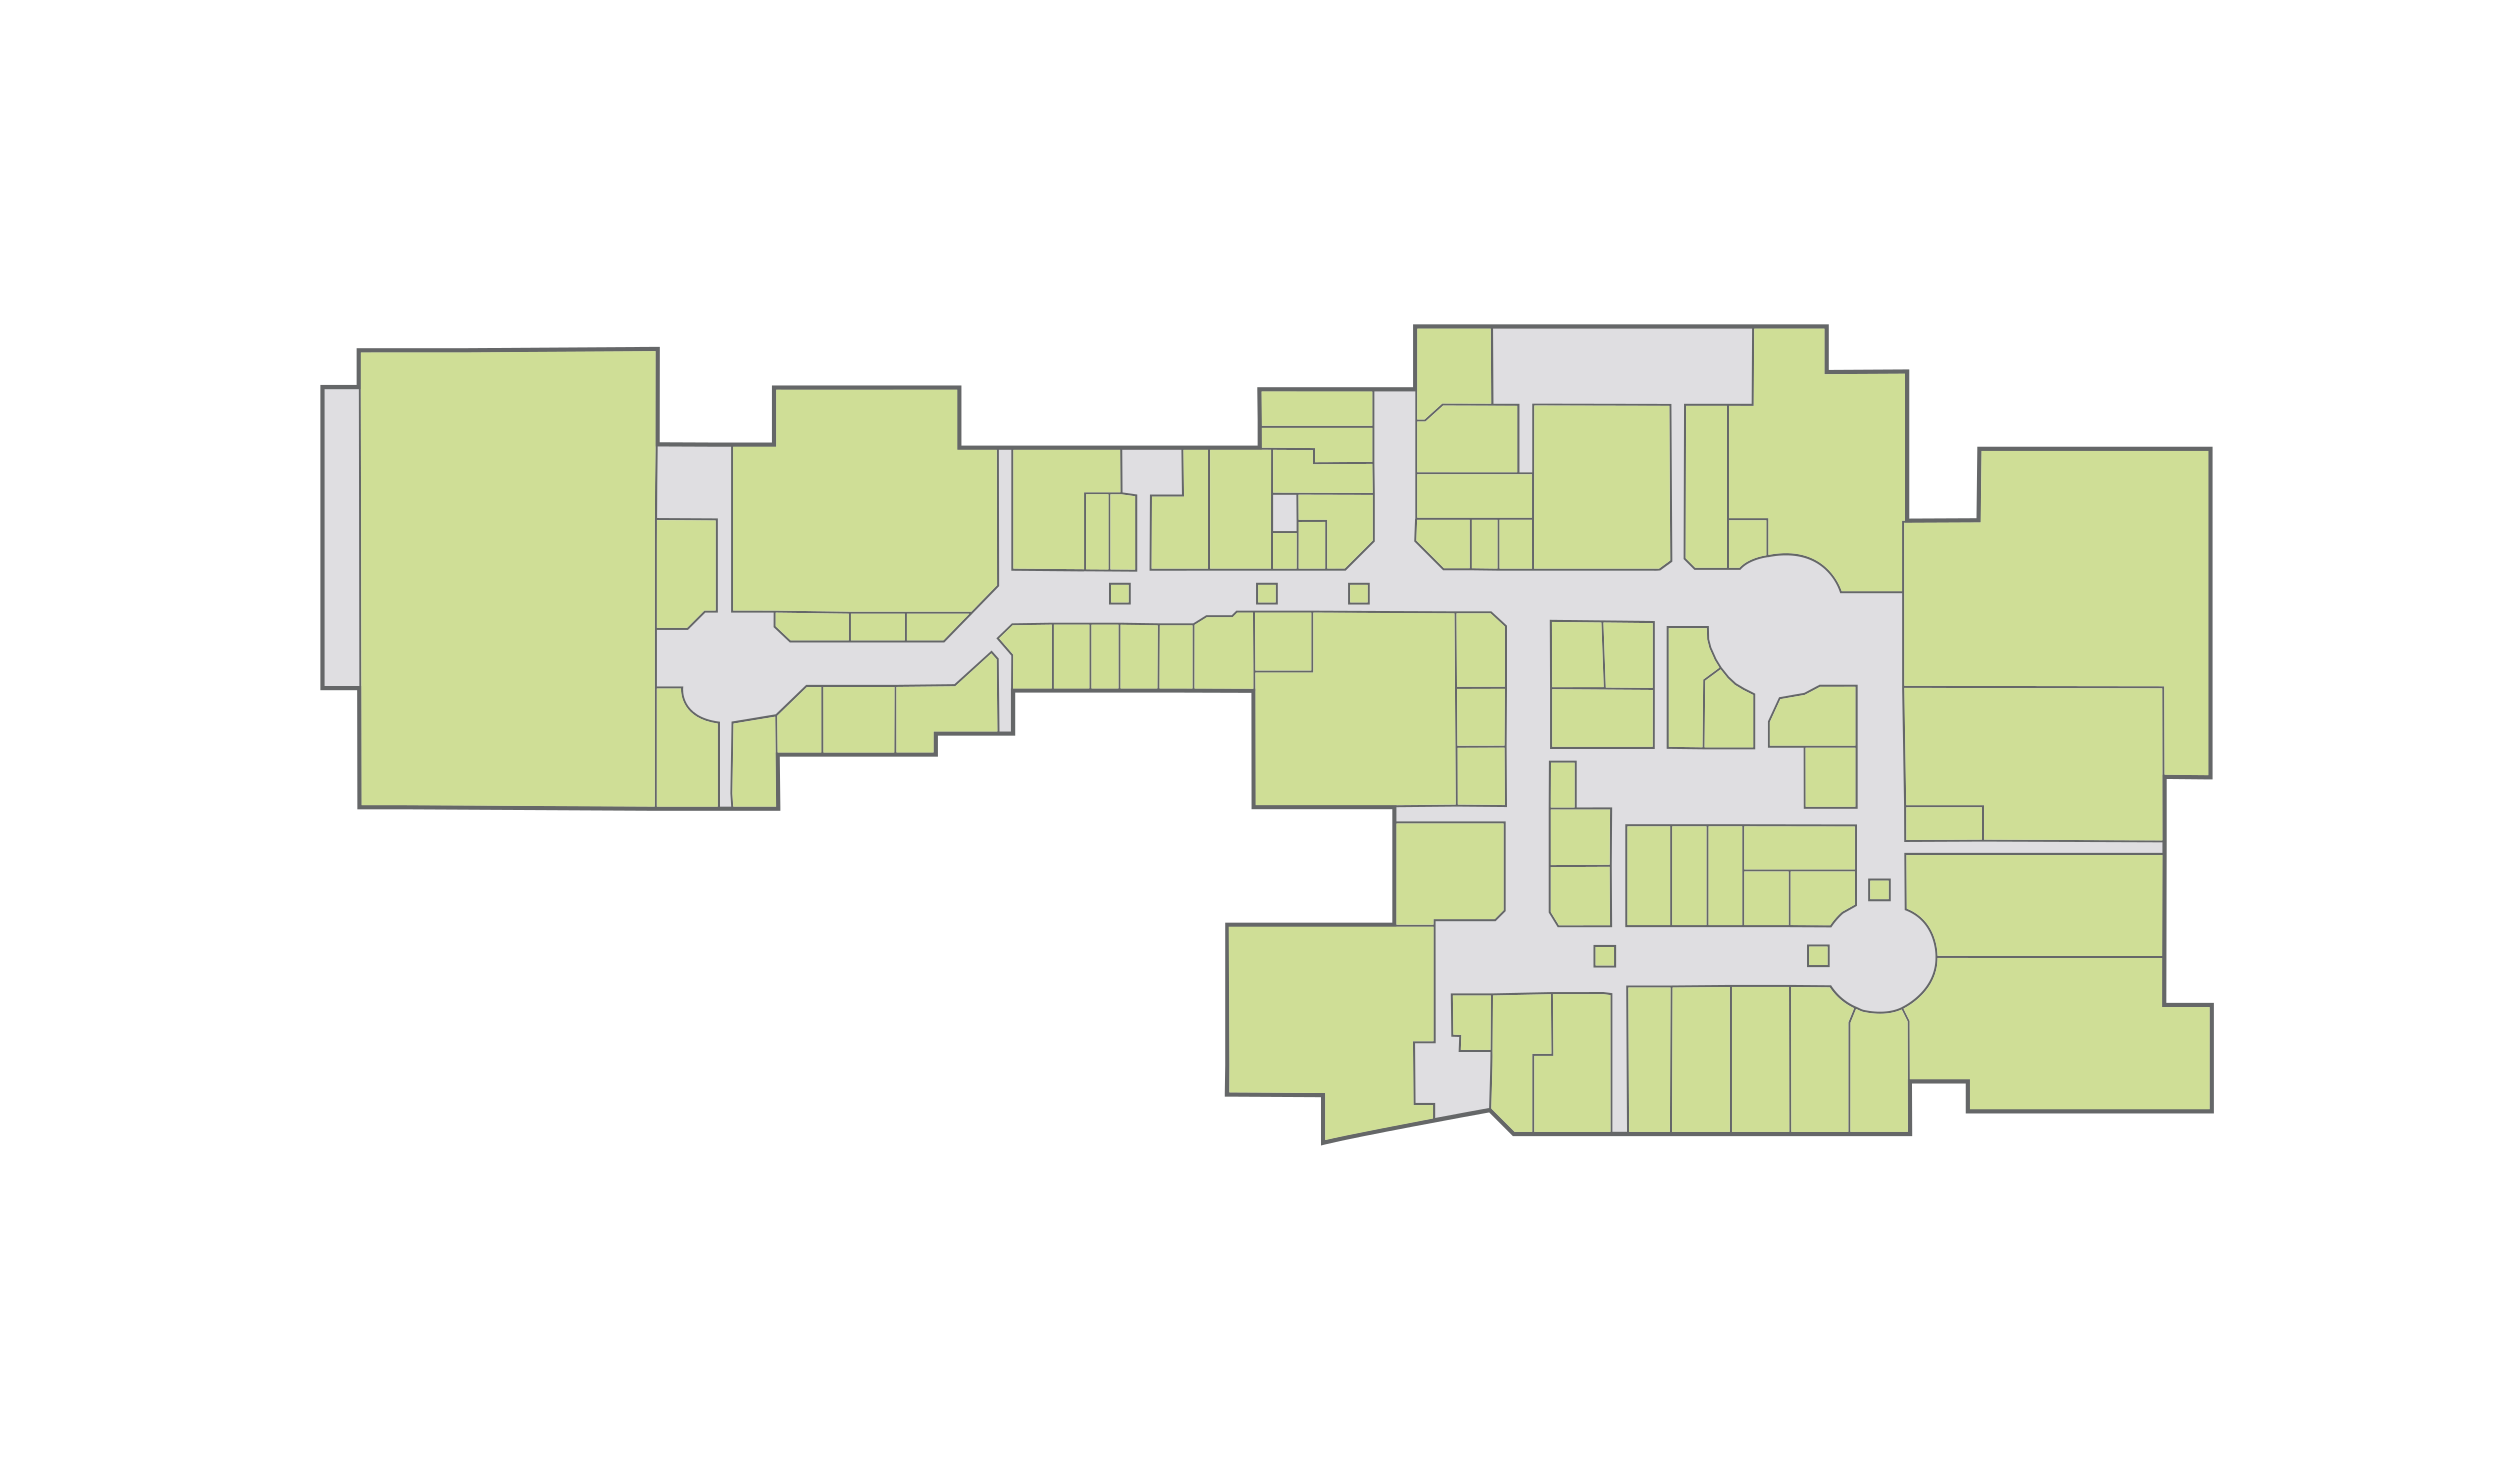 <svg xmlns="http://www.w3.org/2000/svg" id="_26075" viewBox="0 0 1190 700"><title>AEZ-UG</title><g id="floor"><path fill="#dfdee1" d="M 193.46 383.79 H 171.62 l -0.1 -56.72 H 154 V 184.77 h 17.26 V 167.28 h 50 l 91.34 -0.64 L 312.52 212 l 30.2 0.16 H 369 V 185 h 87.2 v 28.6 h 144 v -14 l -0.2 -13.79 h 74.12 v -29.9 H 869 v 21.7 l 38.3 -0.26 v 71 l 35 -0.2 l 0.4 -34 h 109 V 369.51 l -21.84 -0.24 v 31.25 l -0.18 78.34 h 22.64 v 49.56 H 937.2 V 514.21 H 908.61 l 0.09 25 h -188 L 709.34 527.9 s -63.08 11.44 -79.08 15.44 V 520.81 l -45.77 -0.28 l 0.2 -13.3 v -66.5 h 79.47 v -57 h -67 l -0.07 -55.37 l -36.43 -0.13 h -79 v 20.5 H 444.87 v 10 H 369.66 l 0.29 25.75 H 308.7 Z" /><path fill="#656768" d="M 575 271.65 h 65.52 l 13.88 -13.88 V 235.62 h 0 v -1 h 0 l -0.2 -14.3 v -35 H 599.48 l 0.14 14.85 v 12.94 H 562.34 l 0.27 22.3 H 547.37 l -0.17 36.25 Z m 31 -1 V 253.74 h 11.21 v 16.92 Z m 12.21 -17.91 v -4.28 H 630.8 v 22.2 H 618.16 Z m 35.23 4.57 L 640.1 270.6 h -8.35 V 247.4 H 618.16 l -0.09 -11.94 l 35.32 0.11 Z M 617.18 248 v 4.78 H 606 V 235.52 h 11.08 Z m 35.14 -13.34 L 606 234.48 V 214.14 l 18.93 0.13 V 221 l 28.28 -0.17 l 0.19 13.79 Z m 0.89 -48.27 v 16.3 H 600.65 l -0.16 -16.35 Z m -52.57 17.3 h 52.57 v 16.18 L 626 220 v -6.72 h -0.53 l -19.4 -0.17 h -5.4 Z M 576 214.1 h 29 v 21.34 h 0 V 252.7 h 0 v 1 h 0 v 16.92 H 576 Z m -27.83 56.55 l 0.17 -34.25 H 563.6 l -0.27 -22.3 H 575 v 56.55 Z" /><path fill="#656768" d="M 516 271.93 l 11.57 0.09 h 0 l 13.76 0.11 h 0 V 235.35 h -0.21 l -6.79 -0.95 l -0.14 -21.28 h -52.8 v 58.55 L 516 272 Z m 1 -1 V 235.31 h 10.57 V 271 l -8.15 -0.07 Z m 16.74 -35.63 l 3.68 0.51 l 2.89 0.4 v 34.91 h -2.62 l -9.14 -0.07 V 235.31 Z m -51.38 35.35 V 214.1 h 50.81 l 0.13 20.21 H 516 v 36.62 Z" /><path fill="#656768" d="M 795.59 192.27 l -66.24 -0.14 v 32.72 h -6.09 V 192.21 H 710.89 l -0.2 -36.76 h -37 V 247 l -0.11 -0.07 l -0.41 10.77 l 13.74 13.74 h 13.2 l 12.67 0.19 h 74 a 18.28 18.28 0 0 0 3.39 -0.11 h 0.14 l 5.72 -4.18 Z m -73.4 0.91 V 224.8 h -47.6 V 200.66 h 3.92 l 8.4 -7.6 Z m -47.58 -36.79 h 35 l 0.19 35.75 l -23.29 -0.09 l -8.4 7.6 h -3.54 Z m 25 114.06 H 687.32 l -13.13 -13.14 l 0.38 -9.86 h 25 Z m 13.21 0.19 l -12.18 -0.19 v -23 h 12.18 Z m 16.44 0 H 713.78 v -23.2 h 15.44 Z m -54.64 -24.25 V 225.73 h 54.63 v 20.66 Z M 795 266.77 l -5.31 3.88 H 730.21 v -0.06 h 0 l 0.11 -77.53 h 0 V 193 l 64.28 0.19 l 0.43 73.56 h 0 Z" /><path fill="#656768" d="M 822 271.25 h 6.42 l 0.15 -0.17 c 3.59 -4.11 10.26 -5.43 12.19 -5.74 h 0 l 0.58 -0.12 h 0.42 c 11.4 -2.24 20.89 -0.08 27.43 6.27 A 26.11 26.11 0 0 1 875.82 282 l 0.1 0.37 h 29.5 v 44 h 0 v 1 h 0 l 0.92 56.36 l 0.07 17.06 l 37.42 -0.2 l 86.48 0.37 l -0.07 -31.25 l 21.91 0.24 V 213.64 h -110 l -0.4 34 l -34 0.19 v -71 l -38.3 0.25 V 155.37 H 834 l -0.2 36.83 H 801.6 l -0.2 73.71 v 0.21 l 5.13 5.13 Z m 6 -1 h -5 v -22.6 h 17.76 v 16.67 C 838.93 264.59 832 265.87 828 270.25 Z m 79.4 114 h 36 v 15.41 l -36 0.19 Z m 37 15.4 v -16.4 h -37 l -0.92 -55.81 l 122.74 0.2 l 0.16 72.38 Z m -1.62 -151 l 0.4 -34 h 108 V 369 l -20.84 -0.22 l -0.16 -41.54 v -0.59 l -123.74 -0.2 l -0.07 -77.59 h 1.41 Z m -108 -55.45 l 0.2 -36.83 h 33.51 v 21.7 l 38.3 -0.25 v 70 h -1.41 v 33.55 H 876.66 c -1 -3 -8.48 -22.36 -34.89 -17.26 v -17.5 H 823 V 193.2 Z m -32.2 0 H 822 v 54.45 h 0 v 22.6 H 806.92 l -4.54 -4.54 Z" /><path fill="#656768" d="M 1030.17 478.37 V 455.21 l 0.17 -49.23 H 906.45 l 0.2 27.21 l 0.32 0.12 c 13.45 5.12 14.29 18.9 14.32 21.64 h 0 v 1 h 0 c 0 14.6 -13.1 21.94 -15.66 23.22 h 0 l -0.44 0.26 l -0.45 0.2 h 0 c -1.57 0.77 -7.79 3.29 -17.92 1 a 15.8 15.8 0 0 1 -1.89 -0.81 c -0.61 -0.29 -1.13 -0.54 -1.46 -0.65 a 26.86 26.86 0 0 1 -11.69 -9.92 l -0.14 -0.25 l -19 -0.18 H 823.43 l -27.77 0.28 H 774.08 l 0.38 70.71 H 909.2 l -0.09 -25 H 936.7 V 529 h 116.11 V 478.37 Z M 907.64 432.5 l -0.19 -25.5 h 121.9 l -0.16 48.06 l -71.1 -0.06 h -35.8 C 922.25 452.06 921.36 437.93 907.64 432.5 Z M 794.89 538.79 H 775.46 l -0.37 -68.71 h 20.08 L 795 501.54 Z m 28.54 0 H 795.89 l 0.15 -37.26 l 0.13 -31.45 l 27.26 -0.27 Z m 28.27 0 H 824.43 v -69 h 27.14 l 0.06 30.09 Z m 1 0 l -0.07 -38.91 l -0.06 -30.08 L 871 470 a 27.82 27.82 0 0 0 11.57 9.89 l -2.73 6.72 h 0 V 538.8 Z m 28.11 0 l 0.06 -52 l 2.65 -6.54 l 1 0.45 a 14.8 14.8 0 0 0 2.1 0.88 c 10.49 2.38 16.85 -0.2 18.59 -1.07 l 2.83 5.68 l 0.19 52.54 Z m 171 -10.87 H 937.7 V 513.71 H 909.1 l -0.1 -27.62 V 486 l -2.94 -5.9 c 2.72 -1.37 16.27 -9 16.22 -24.12 l 71.92 0.06 h 35 v 23.33 h 22.64 Z" /><path fill="#656768" d="M 739.2 472.23 h -1 l -28.06 0.64 H 690.57 l 0.26 20.61 l 3.75 0.12 l -0.27 7.14 h 15.16 c 0.06 2.64 -0.36 17.26 -0.67 27.11 v 0.22 l 11.69 11.69 h 47 v -67 l -4.25 -0.56 Z m -43.85 27.51 l 0.27 -7.12 l -3.8 -0.12 l -0.24 -18.64 h 18.09 c -0.11 13.31 -0.17 21.86 -0.2 25.9 H 698.72 Z m 34 1.87 V 538.8 H 721 l -11.12 -11.1 c 0.63 -19.9 0.7 -25.44 0.62 -27.06 v -0.36 h 0 c 0.07 -4.62 0.15 -14.47 0.2 -26.41 l 27.53 -0.62 l 0.24 28.36 Z M 766.6 538.8 H 730.32 V 502.61 h 9.13 l -0.25 -29.37 h 24 l 3.32 0.44 Z" /><path fill="#656768" d="M 683.33 440.14 h 0 v -1.66 h 28.58 l 4.79 -4.79 V 391 h -53 v 49.16 H 583.86 l 0.34 67.08 V 521 l 45.61 0.28 V 544 l 0.63 -0.17 c 6.81 -1.83 51.85 -10.41 52.3 -10.49 l 0.41 -0.08 V 525 H 673.8 l -0.23 -28.4 h 9.82 Z M 664.7 392 h 51 v 41.29 l -4.21 4.21 H 682.32 v 2.66 H 664.67 Z m 7.86 103.63 l 0.25 30.4 h 9.3 v 6.41 c -4.42 0.84 -43.2 8.25 -51.34 10.27 V 520.32 l -45.6 -0.28 v -12.8 l -0.34 -66.08 H 682.3 v 54.47 Z" /><path fill="#656768" d="M 796 441.33 h 55.9 l 19.81 0.11 l 0.15 -0.22 a 33.71 33.71 0 0 1 5.5 -6.36 l 6.57 -3.71 V 392.43 l -53.68 -0.1 H 773.64 v 49 Z m 34.29 -26.51 h 21.1 v 25.51 h -21.1 Z M 883 430.56 L 876.81 434 a 33.32 33.32 0 0 0 -5.62 6.41 l -18.83 -0.1 V 414.82 h 30.58 Z m 0 -37.12 v 20.39 H 830.26 V 393.34 Z m -69.69 -0.1 h 16 v 21.48 h 0 v 25.51 h -16 Z m -17.28 0 h 16.28 v 47 H 796 Z m -21.32 47 v -47 H 795 v 47 Z" /><path fill="#656768" d="M 758.5 460.55 h 10.78 V 449.78 H 758.5 Z m 1 -9.77 h 8.78 v 8.77 H 759.5 Z" /><path fill="#656768" d="M 900 429 V 418.18 H 889.24 V 429 Z m -9.78 -9.78 H 899 V 428 h -8.78 Z" /><path fill="#656768" d="M 870.92 460.35 V 449.58 H 860.14 v 10.77 Z m -9.77 -9.77 h 8.77 v 8.77 h -8.77 Z" /><path fill="#656768" d="M 787.7 328.45 h 0 V 295.62 l -50 -0.59 l 0.12 32.49 v 29 h 49.85 Z m -25.46 -32.13 l 1.12 30.74 H 738.84 l -0.11 -31 Z m 24.46 31.12 l -22.32 -0.18 l -1.13 -30.93 l 23.45 0.28 Z m 0 28 H 738.85 V 328.06 l 22 0.17 l 25.9 0.21 Z" /><path fill="#656768" d="M 858.85 329.78 l -12 2.11 l -5.31 11.49 v 12.55 h 17 L 858.6 385 h 25.65 V 325.92 H 866.11 Z M 883.16 384 H 859.51 l -0.06 -28.07 h 23.71 Z m 0 -57.08 v 28 H 842.45 V 343.7 l 5 -10.91 l 11.58 -2 l 7.26 -3.83 Z" /><path fill="#656768" d="M 568.27 328.76 l 28.32 0.1 l 0.11 55.37 h 67.5 l 29.24 -0.3 l 23.89 0.23 l -0.18 -28.79 l 0.18 -27.54 h 0 v -1 h 0 v -29 L 709.89 291 h -17.1 l -67.63 -0.32 H 588.49 l -2.16 2.16 H 574.18 L 568 296.7 H 551.6 l -18.22 -0.29 H 500.67 l -19 0.3 l -7.4 7.13 l 7.11 8.22 l -0.12 16.75 h 70.32 Z m -86.07 -1 l 0.12 -16.12 l -6.73 -7.78 l 6.44 -6.2 l 18.65 -0.29 v 30.39 Z m 19.47 0 v -30.4 h 16.87 v 30.4 Z M 693.92 383 l -0.08 -27 l 22.31 -0.07 l 0.17 27.28 Z m 22.23 -28.06 l -22.42 0.06 l -0.19 -27 h 22.78 Z m 0.18 -56.65 V 326.9 H 693.54 l -0.13 -19.16 l -0.11 -15.8 h 16.2 Z m -24 -6.28 l 0.17 24.59 l 0.07 10.38 h 0 v 1 h 0 v 0.58 l 0.37 54.45 l -28.72 0.29 H 597.7 l -0.11 -54.37 h 0 l -0.06 -8.75 h 27.58 V 291.62 Z m -68.14 -0.33 v 27.5 H 597.57 l -0.11 -16.26 l -0.08 -11.24 Z m -55.54 5.8 l 5.84 -3.64 h 12.28 l 2.16 -2.16 h 7.48 l 0.17 24.85 v 11.39 l -28 -0.1 Z m -1 30.35 H 551.94 l 0.16 -29.49 v -0.61 h 15.54 Z m -35.24 0 H 519.54 V 297.4 h 12.84 Z m 1 -30.39 l 17.7 0.28 l -0.17 30.11 H 533.38 Z" /><path fill="#656768" d="M 475.4 313.48 l -3.4 -3.83 l -17.67 16 L 426.2 326 H 383.73 l -14.51 14 l -21 3.46 l -0.55 34.15 l 0.44 7.28 h 22.35 l -0.29 -25.75 h 75.28 v -10 h 30.31 Z M 349 384 l -0.39 -6.3 l 0.53 -33.28 L 369 341.14 l 0.06 5.65 l 0.14 12.45 l 0.2 24.76 Z m 41.9 -25.77 H 370.16 l -0.11 -10 l -0.08 -7.51 L 384.14 327 h 6.76 Z m 34.88 -25 l -0.13 25.07 H 392 V 327 h 33.78 Z m 48.92 15 H 444.4 v 10 H 426.7 V 327 l 28 -0.32 L 471.88 311 l 2.52 2.83 l 0.35 34.36 h 0 Z" /><path fill="#656768" d="M 325.2 327.31 l 0.06 -0.56 H 312.69 V 299.84 h 14.78 l 8.23 -8.23 h 6 V 246.76 l -28.92 -0.18 l 0.08 -15.71 l 0.19 -16.38 l 0.06 -48.38 l -91.84 0.65 H 170.79 l 0.36 217.51 h 22.34 l 118.23 0.69 h 31 V 343.53 l -0.44 -0.06 C 323.8 341.15 325.13 327.88 325.2 327.31 Z m 15.47 -79.56 V 290.6 h -5.38 l -8.23 8.23 H 312.69 v -51.3 Z M 193.46 383.29 H 172.12 l -0.36 -198.52 v -17 h 49.48 l 90.83 -0.64 L 312 214.48 l -0.19 16.38 l -0.08 15.72 h -0.06 V 384 Z m 148.18 0.72 h -29 V 327.75 h 11.48 c -0.06 2.7 0.66 14.34 17.47 16.66 Z" /><path fill="#656768" d="M 652 287.75 V 277.4 H 641.68 v 10.35 Z m -9.35 -9.35 H 651 v 8.35 h -8.35 Z" /><path fill="#656768" d="M 608.24 287.75 V 277.4 H 597.88 v 10.35 Z m -9.35 -9.35 h 8.35 v 8.35 h -8.35 Z" /><path fill="#656768" d="M 750.52 384.36 V 362.07 H 737.28 l -0.09 22.29 h 0 v 1 h 0 v 49 l 4.28 7 h 25.91 L 767.2 412 l 0.19 -27.69 Z m -12.24 -21.29 h 11.24 v 21.29 H 738.19 Z m 12.24 22.29 h 15.87 l -0.18 26.25 l -17.37 0.1 l -10.63 0.06 V 385.35 Z M 742 440.42 l -3.84 -6.29 V 412.77 l 10.62 -0.06 l 17.37 -0.1 l 0.18 27.79 Z" /><path fill="#656768" d="M 823 322.08 l -3.56 -4.45 l -2.43 -4 l -2.45 -5.49 l -1 -3.87 l -0.14 -6.28 H 793.34 v 58.45 l 18 0.24 h 24.14 v -26.5 l -5.27 -2.67 l -3.84 -2.3 Z M 794.34 299 h 18.13 l 0.12 5.36 l 1.06 4.09 l 2.53 5.67 l 2.24 3.66 l -7.71 5.69 l -0.32 32.23 l -16 -0.22 Z m 40.17 31.81 v 24.88 H 811.38 L 811.7 324 l 7.29 -5.38 l 3.32 4.15 l 3.45 3.25 l 4 2.4 Z" /><path fill="#656768" d="M 368.23 298.53 l 7.7 7.28 h 73.56 L 475.59 279 l -0.12 -65.85 H 456.66 V 184.49 h -88.2 v 27.17 H 348 V 291.6 h 20.26 Z m 8.09 6.28 l -7.09 -6.71 v -6.47 l 34.83 0.51 v 12.67 Z m 28.73 0 V 292.14 H 430.7 v 12.67 Z m 26.65 0 V 292.14 h 29.67 l -12.31 12.67 Z M 349 290.6 V 212.66 h 20.49 V 185.49 h 86.2 V 214.1 H 474.5 l 0.11 64.45 l -12.24 12.6 H 404.55 l -35.32 -0.51 h -1 Z" /><path fill="#656768" d="M 1052.31 477.37 h -21.14 l 0.18 -76.84 V 370.79 l 20.32 0.22 h 1.52 V 212.64 h -112 v 1.48 l -0.38 32.54 l -32 0.18 v -71 H 907.3 l -36.79 0.25 V 154.37 H 672.62 v 29.94 H 598.47 v 1.53 l 0.17 13.81 V 212.1 h -141 V 183.49 h -90.2 v 27.17 H 342.72 l -28.7 -0.15 l 0.06 -43.9 V 165.1 h -1.51 l -91.34 0.64 H 169.76 v 17.48 H 152.5 v 145.3 H 170 l 0.1 55.22 v 1.5 h 23.34 l 115.23 0.69 h 62.78 v -1.52 l -0.27 -24.23 h 75.27 v -10 h 36.79 v -20.5 h 77.5 l 34.93 0.13 l 0.07 53.87 v 1.5 h 67 v 54 H 583.2 v 68 l -0.2 13.27 V 522 h 1.51 l 44.28 0.27 v 23 l 1.86 -0.47 c 14.81 -3.7 70.94 -14 78.21 -15.28 l 10.83 10.84 l 0.44 0.44 H 910.2 v -1.5 l -0.09 -23.53 H 935.7 V 530 h 118.11 V 477.37 Z M 908.2 538.75 H 720.94 l -11.43 -11.43 h -0.26 c -0.62 0.11 -61.71 11.21 -78.49 15.3 v -22.3 L 585 520 l 0.19 -12.8 v -66 h 79.5 v -58 h -67 l -0.07 -55.36 l -36.93 -0.13 H 481.2 v 20.5 H 444.42 v 10 H 369.16 l 0.29 25.75 H 308.7 l -115.24 -0.69 H 172.12 l -0.1 -56.72 H 154.5 V 185.27 h 17.26 V 167.78 h 49.48 l 90.83 -0.64 L 312 212.5 l 30.7 0.16 h 26.74 V 185.49 h 86.2 V 214.1 h 145 V 199.61 l -0.16 -13.3 h 74.11 v -29.9 H 868.47 v 21.7 l 38.3 -0.25 v 71 l 36 -0.21 l 0.4 -34 h 108 V 369 l -21.84 -0.24 v 31.76 l -0.19 78.84 h 22.64 v 48.55 H 937.7 v -14.2 H 908.1 Z" /><path fill="#656768" d="M 538.24 287.75 V 277.4 H 527.88 v 10.35 Z m -9.35 -9.35 h 8.35 v 8.35 h -8.35 Z" /></g><g id="shops"><polygon id="p62-1" fill="none" points="617.09,235.51 606.01,235.48 605.97,252.74 617.18,252.74 617.18,247.96 617.09,235.51" /><polygon class="shop" id="p62-2" fill="#cfde96" points="178.54,167.75 171.76,167.78 171.76,184.78 172.12,383.29 193.46,383.29 311.69,383.98 311.69,326.75 311.69,258.64 311.69,258.54 311.69,246.57 311.75,246.57 311.82,230.86 312.01,214.48 312.07,167.11 221.24,167.75 178.54,167.75" /><polygon class="shop" id="p62-3" fill="#cfde96" points="575.02,214.1 563.35,214.1 563.62,236.4 548.36,236.4 548.2,270.65 575.02,270.65 575.02,214.1" /><polygon class="shop" id="p62-4" fill="#cfde96" points="312.69,258.54 312.69,298.84 327.05,298.84 335.29,290.6 340.67,290.6 340.67,247.75 312.75,247.58 312.69,258.54" /><polygon class="shop" id="p62-5" fill="#cfde96" points="604.97,253.74 604.97,253.74 604.97,253.29 604.97,252.74 604.97,252.74 605.01,235.47 605.05,214.13 600.16,214.1 576.02,214.1 576.02,270.65 604.97,270.65 604.97,253.74" /><polygon class="shop" id="p62-6" fill="#cfde96" points="516.02,234.31 527.58,234.31 528.58,234.31 533.32,234.31 533.19,214.1 482.38,214.1 482.38,270.65 516.02,270.93 516.02,234.31" /><polygon class="shop" id="p62-7" fill="#cfde96" points="368.23,290.62 368.74,290.62 369.23,290.62 369.23,290.63 404.55,291.14 430.7,291.14 431.7,291.14 462.35,291.14 474.59,278.55 474.47,214.1 455.66,214.1 455.66,185.49 375.73,185.51 369.45,185.49 369.45,212.66 348.97,212.66 348.97,290.6 368.23,290.62 368.23,290.62" /><polygon id="p62-8" fill="#cfde96" points="519.43,270.96 527.58,271.02 527.58,235.31 517.02,235.31 517.02,270.94 519.43,270.96" /><polygon class="shop" id="p62-9" fill="#cfde96" points="519.43,270.96 527.58,271.02 527.58,235.31 517.02,235.31 517.02,270.94 519.43,270.96" /><polygon class="shop" id="p62-10" fill="#cfde96" points="618.17,247.46 631.76,247.42 631.76,270.62 640.12,270.59 653.41,257.3 653.41,235.62 618.09,235.52 618.17,247.46" /><polygon class="shop" id="p62-11" fill="#cfde96" points="653.4,234.62 653.21,220.83 624.94,221 624.98,214.27 606.05,214.14 606.01,234.48 652.32,234.62 653.4,234.62" /><polygon class="shop" id="p62-12" fill="#cfde96" points="605.06,213.1 605.06,213.09 605.56,213.1 606.06,213.1 606.06,213.1 625.46,213.27 625.99,213.28 625.99,213.28 625.95,220 653.21,219.83 653.21,203.65 600.63,203.65 600.66,213.1 605.06,213.1" /><polygon class="shop" id="p62-13" fill="#cfde96" points="678.5,200.66 674.58,200.66 674.59,224.74 688,224.75 722.18,224.77 722.18,193.2 686.91,193.06 678.5,200.66" /><rect class="shop" id="p62-14" fill="#cfde96" x="713.78" y="247.45" width="15.44" height="23.2" /><polygon class="shop" id="p62-85" fill="#cfde96" points="794.61,193.2 730.32,193.06 730.21,270.65 789.72,270.65 795.03,266.77 794.61,193.2" /><polygon class="shop" id="p62-16" fill="#cfde96" points="686.52,192.06 709.81,192.15 709.62,156.4 674.61,156.41 674.58,199.66 678.12,199.66 686.52,192.06" /><polygon class="shop" id="p62-17" fill="#cfde96" points="699.6,270.45 699.6,247.45 674.56,247.45 674.19,257.31 687.33,270.45 699.6,270.45" /><polygon class="shop" id="p62-18" fill="#cfde96" points="700.6,246.45 712.77,246.45 713.77,246.45 729.21,246.45 729.21,225.78 674.59,225.74 674.58,246.45 699.6,246.45 700.6,246.45" /><polygon class="shop" id="p62-19" fill="#cfde96" points="700.6,270.46 712.77,270.64 712.77,247.45 700.6,247.45 700.6,270.46" /><path class="shop" id="p62-20" fill="#cfde96" d="M 823 246.65 h 18.76 v 17.5 c 26.41 -5.1 33.91 14.31 34.89 17.26 h 28.72 V 247.86 h 1.41 v -70 l -38.3 0.25 v -21.7 H 835 l -0.2 36.83 H 823 Z" /><polygon class="shop" id="p62-21" fill="#cfde96" points="907.79,248.86 906.38,248.86 906.45,326.45 1030.19,326.65 1030.19,327.24 1030.35,368.78 1051.19,369 1051.19,214.64 943.21,214.64 942.81,248.66 907.79,248.85 907.79,248.86" /><path class="shop" id="p62-22" fill="#cfde96" d="M 823 270.25 h 5 c 4 -4.38 11 -5.65 12.8 -5.92 V 247.65 H 823 Z" /><polygon class="shop" id="p62-23" fill="#cfde96" points="822.01,270.25 822.01,247.65 822.01,247.65 822.01,193.2 802.58,193.2 802.38,265.71 806.92,270.25 822.01,270.25" /><polygon class="shop" id="p62-24" fill="#cfde96" points="944.42,383.26 944.42,399.66 1029.35,400.03 1029.19,327.65 906.46,327.45 907.37,383.26 944.42,383.26" /><polygon class="shop" id="p62-25" fill="#cfde96" points="907.45,399.85 943.42,399.66 943.42,384.26 907.38,384.26 907.45,399.85" /><polygon class="shop" id="p62-26" fill="#cfde96" points="775.46,538.79 794.88,538.79 795.04,501.54 795.16,470.08 775.09,470.08 775.46,538.79" /><polygon class="shop" id="p62-27" fill="#cfde96" points="851.63,499.89 851.57,469.8 824.42,469.8 824.42,538.79 851.7,538.79 851.63,499.89" /><path class="shop" id="p62-28" fill="#cfde96" d="M 1029.19 456 H 922.29 c 0 15.15 -13.5 22.75 -16.22 24.12 L 909 486 v 0.12 l 0.1 27.62 h 28.6 V 528 h 114.11 V 479.37 h -22.64 Z" /><path class="shop" id="p62-29" fill="#cfde96" d="M 871 470 l -18.47 -0.17 l 0.06 30.08 l 0.07 38.91 h 27.11 V 486.63 h 0 l 2.73 -6.72 A 27.75 27.75 0 0 1 871 470 Z" /><path class="shop" id="p62-30" fill="#cfde96" d="M 908 486.21 l -2.83 -5.68 c -1.74 0.87 -8.09 3.45 -18.59 1.07 a 14.8 14.8 0 0 1 -2.1 -0.88 l -1 -0.45 l -2.65 6.54 l -0.06 52 h 27.39 Z" /><polygon class="shop" id="p62-31" fill="#cfde96" points="796.04,501.53 795.88,538.79 823.42,538.79 823.42,469.81 796.16,470.07 796.04,501.53" /><path class="shop" id="p62-32" fill="#cfde96" d="M 958.09 455 l 71.11 0.06 l 0.16 -48.06 H 907.45 l 0.19 25.52 c 13.72 5.43 14.61 19.55 14.65 22.45 Z" /><polygon class="shop" id="p62-33" fill="#cfde96" points="739.2,473.23 739.45,502.61 730.33,502.61 730.33,538.79 766.58,538.79 766.58,473.67 763.26,473.23 739.2,473.23" /><polygon class="shop" id="p62-34" fill="#cfde96" points="682.33,437.48 711.49,437.48 715.7,433.27 715.7,391.98 664.7,391.98 664.67,440.15 682.33,440.14 682.33,437.48" /><path class="shop" id="p62-35" fill="#cfde96" d="M 672.56 495.61 h 9.82 V 441.14 H 584.86 l 0.34 66.08 V 520 l 45.6 0.28 v 22.4 c 8.14 -2 46.92 -9.43 51.34 -10.27 V 526 h -9.3 Z" /><path class="shop" id="p62-36" fill="#cfde96" d="M 738.2 473.24 l -27.53 0.63 c -0.06 11.94 -0.13 21.79 -0.2 26.41 v 0.36 c 0.08 1.62 0 7.16 -0.62 27.06 l 11.09 11.09 h 8.38 V 501.61 h 9.12 Z" /><path class="shop" id="p62-37" fill="#cfde96" d="M 698.72 499.78 h 10.75 c 0 -4 0.09 -12.59 0.2 -25.9 H 691.58 l 0.24 18.64 l 3.8 0.12 l -0.27 7.12 Z" /><rect class="shop" id="p62-38" fill="#cfde96" x="774.64" y="393.34" width="20.32" height="46.99" /><polygon class="shop" id="p62-39" fill="#cfde96" points="829.26,414.82 829.25,414.82 829.26,393.34 813.24,393.34 813.24,440.33 829.26,440.33 829.26,414.82" /><rect class="shop" id="p62-40" fill="#cfde96" x="795.96" y="393.34" width="16.28" height="46.99" /><polygon class="shop" id="p62-41" fill="#cfde96" points="882.93,393.43 830.26,393.34 830.26,413.82 882.93,413.82 882.93,393.43" /><rect class="shop" id="p62-42" fill="#cfde96" x="830.26" y="414.82" width="21.1" height="25.51" /><rect class="shop" id="p62-43" fill="#cfde96" x="759.5" y="450.78" width="8.78" height="8.77" /><path class="shop" id="p62-44" fill="#cfde96" d="M 852.36 440.33 l 18.83 0.1 a 33.32 33.32 0 0 1 5.62 -6.41 l 6.13 -3.46 V 414.82 H 852.36 Z" /><rect class="shop" id="p62-45" fill="#cfde96" x="890.24" y="419.18" width="8.78" height="8.78" /><rect class="shop" id="p62-46" fill="#cfde96" x="861.14" y="450.58" width="8.77" height="8.77" /><polygon class="shop" id="p62-47" fill="#cfde96" points="738.85,328.06 738.85,355.48 786.69,355.48 786.7,328.44 760.8,328.24 738.85,328.06" /><polygon class="shop" id="p62-48" fill="#cfde96" points="764.38,327.26 786.7,327.44 786.7,296.61 763.25,296.33 764.38,327.26" /><polygon class="shop" id="p62-49" fill="#cfde96" points="749.52,363.07 738.28,363.07 738.19,384.36 749.52,384.36 749.52,363.07" /><polygon class="shop" id="p62-50" fill="#cfde96" points="847.51,332.79 842.47,343.7 842.47,354.94 858.45,354.94 858.45,354.93 859.31,354.94 859.45,354.94 859.45,354.94 883.16,354.96 883.16,326.92 866.36,326.92 859.1,330.76 847.51,332.79" /><polygon class="shop" id="p62-51" fill="#cfde96" points="859.51,384 883.16,384 883.16,355.96 859.45,355.94 859.51,384" /><polygon class="shop" id="p62-52" fill="#cfde96" points="766.39,440.4 766.2,412.61 748.83,412.71 738.21,412.77 738.21,434.12 742.05,440.42 766.39,440.4" /><polygon class="shop" id="p62-53" fill="#cfde96" points="693.3,291.94 693.41,307.74 693.54,326.91 704.77,326.87 716.33,326.83 716.33,298.22 709.5,291.94 693.3,291.94" /><polygon class="shop" id="p62-54" fill="#cfde96" points="692.55,328.49 692.55,327.91 692.55,327.91 692.54,327.21 692.54,326.91 692.54,326.91 692.47,316.53 692.3,291.94 625.16,291.62 625.16,320.12 597.58,320.12 597.63,328.87 597.59,328.87 597.7,383.23 664.2,383.23 692.92,382.94 692.55,328.49" /><polygon class="shop" id="p62-55" fill="#cfde96" points="597.57,319.12 624.16,319.12 624.16,291.61 597.38,291.61 597.46,302.85 597.57,319.12" /><polygon class="shop" id="p62-56" fill="#cfde96" points="693.74,354.93 716.15,354.87 716.33,327.83 704.77,327.87 693.55,327.91 693.74,354.93" /><polygon class="shop" id="p62-57" fill="#cfde96" points="716.33,383.15 716.15,355.88 693.85,355.95 693.92,382.94 716.33,383.15" /><polygon class="shop" id="p62-58" fill="#cfde96" points="552.07,298.24 551.91,327.73 567.62,327.76 567.62,297.63 552.08,297.63 552.07,298.24" /><polygon class="shop" id="p62-59" fill="#cfde96" points="533.38,327.73 550.9,327.73 551.08,297.63 533.38,297.34 533.38,327.73" /><rect class="shop" id="p62-60" fill="#cfde96" x="519.54" y="297.33" width="12.84" height="30.4" /><polygon class="shop" id="p62-61" fill="#cfde96" points="475.59,303.83 482.32,311.61 482.2,327.73 500.67,327.73 500.67,297.34 482.02,297.63 475.59,303.83" /><rect class="shop" id="p62-62" fill="#cfde96" x="501.67" y="297.33" width="16.87" height="30.4" /><polygon class="shop" id="p62-63" fill="#cfde96" points="596.57,319.71 596.55,316.47 596.38,291.61 588.91,291.61 586.75,293.77 574.46,293.77 568.62,297.41 568.62,327.76 596.59,327.86 596.57,319.71" /><polygon class="shop" id="p62-66" fill="#cfde96" points="391.95,358.23 425.7,358.23 425.78,327 391.9,327.03 391.93,342.63 391.95,358.23" /><polygon class="shop" id="p62-67" fill="#cfde96" points="370.05,348.27 370.16,358.23 390.95,358.23 390.93,342.63 390.9,327.03 384.14,327.03 369.96,340.76 370.05,348.27" /><polygon class="shop" id="p62-68" fill="#cfde96" points="349.05,383.98 369.44,383.98 369.17,359.23 369.17,359.23 369.03,346.79 368.97,341.14 349.19,344.4 348.66,377.68 349.05,383.98" /><path class="shop" id="p62-69" fill="#cfde96" d="M 324.17 327.75 H 312.69 V 384 h 29 V 344.4 C 324.83 342.09 324.11 330.45 324.17 327.75 Z" /><rect class="shop" id="p62-70" fill="#cfde96" x="405.06" y="292.14" width="25.65" height="12.67" /><rect class="shop" id="p62-71" fill="#cfde96" x="642.68" y="278.4" width="8.35" height="8.35" /><rect class="shop" id="p62-72" fill="#cfde96" x="598.88" y="278.4" width="8.35" height="8.35" /><polygon class="shop" id="p62-73" fill="#cfde96" points="528.58,235.31 528.58,271.03 537.72,271.11 540.34,271.13 540.31,238.85 540.33,236.22 537.43,235.82 533.76,235.31 528.58,235.31" /><rect class="shop" id="p62-74" fill="#cfde96" x="605.97" y="253.74" width="11.21" height="16.91" /><polygon class="shop" id="p62-75" fill="#cfde96" points="618.18,270.65 630.76,270.62 630.76,248.42 618.18,248.46 618.18,252.74 618.18,270.65" /><polygon class="shop" id="p62-76" fill="#cfde96" points="738.19,385.36 738.21,411.77 748.84,411.71 766.2,411.61 766.39,385.36 750.52,385.36 738.19,385.36" /><polygon class="shop" id="p62-77" fill="#cfde96" points="816.17,314.13 813.65,308.47 812.59,304.38 812.47,299.02 794.34,299.02 794.34,355.49 810.38,355.71 810.7,323.48 818.41,317.79 816.17,314.13" /><path class="shop" id="p62-78" fill="#cfde96" d="M 825.76 326 l -3.45 -3.25 L 819 318.61 L 811.7 324 l -0.31 31.75 h 23.13 V 330.83 l -4.77 -2.42 Z" /><polygon class="shop" id="p62-79" fill="#cfde96" points="653.21,186.35 600.5,186.31 600.65,202.65 653.21,202.65 653.21,186.35" /><polygon class="shop" id="p62-81" fill="#cfde96" points="738.73,296.04 738.84,327.06 763.37,327.06 762.24,296.32 738.73,296.04" /><polygon class="shop" id="p62-82" fill="#cfde96" points="369.23,298.1 376.32,304.81 404.06,304.81 404.06,292.13 369.23,291.63 369.23,298.1" /><polygon class="shop" id="p62-83" fill="#cfde96" points="431.7,292.14 431.7,304.81 449.06,304.81 461.37,292.14 431.7,292.14" /><polygon class="shop" id="p62-84" fill="#cfde96" points="474.75,348.21 474.4,313.87 471.88,311.04 454.65,326.68 426.68,327 426.7,358.21 444.42,358.21 444.42,348.21 474.75,348.21" /><rect class="shop" id="p62-86" fill="#cfde96" x="528.88" y="278.4" width="8.35" height="8.35" data-name="&lt;Pfad&gt;" /></g></svg>
